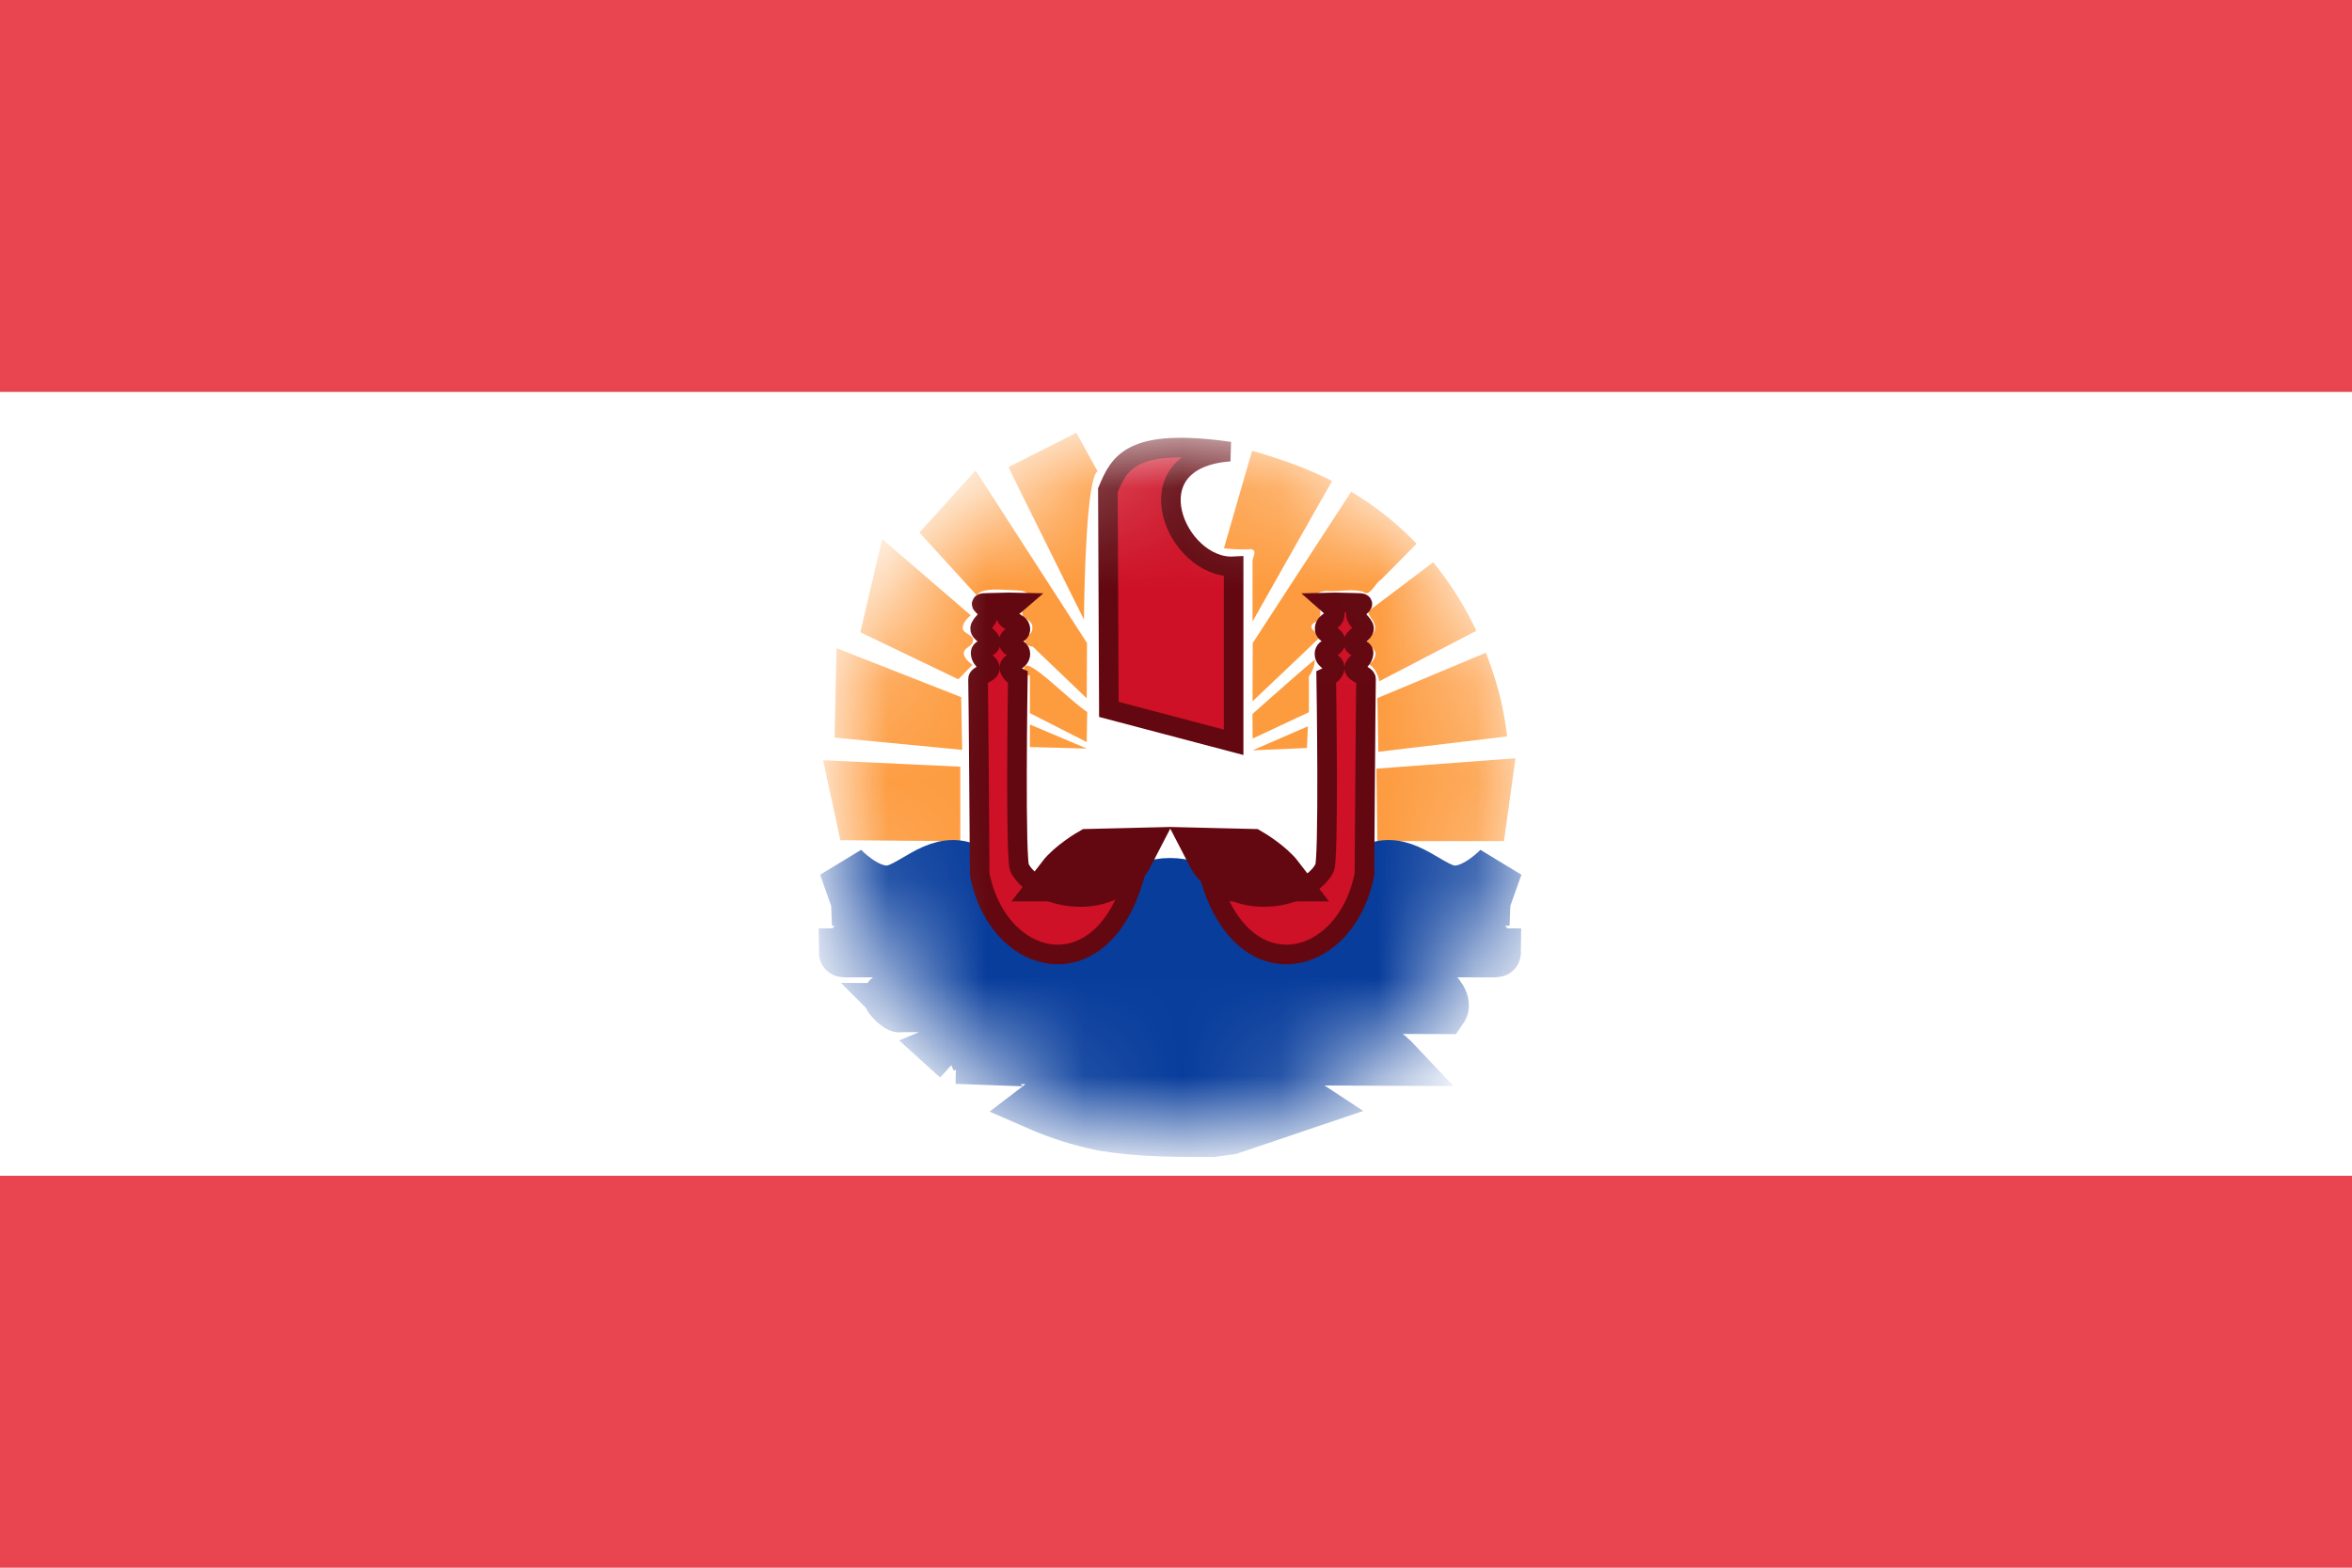 <svg width="24" height="16" viewBox="0 0 24 16" xmlns="http://www.w3.org/2000/svg" xmlns:xlink="http://www.w3.org/1999/xlink"><title>flag-pf</title><defs><ellipse id="a" cx="3.44" cy="3.56" rx="3.434" ry="3.528"/></defs><g fill="none" fill-rule="evenodd"><path fill="#E84550" d="M0 0h24v16H0z"/><path fill="#FFF" d="M0 4h24v8H0z"/><g transform="translate(8.56 4.48)"><mask id="b" fill="#fff"><use xlink:href="#a"/></mask><g mask="url(#b)"><g fill="#FD9B3F"><path d="M2.532 3.16l-.583-.016v-.23l.583.247zM2.53 3.094l-.581-.296v-.384s-.068.01-.059-.067c.003-.16.427.292.644.44l-.005.307zM.015 4.095l1.224.01v-.76l-1.4-.066.176.816zM-.044 3.048l1.302.125-.01-.538-1.272-.5-.02.913zM.219 1.973l1 .48.144-.148s-.092-.062-.088-.12c.002-.058.093-.067.094-.13.002-.059-.103-.066-.104-.124-.006-.063.081-.131.081-.131l-.904-.778-.223.95zM6.787 4.104H5.495l-.01-.739 1.419-.106-.117.845zM6.819 3.036a3.741 3.741 0 0 0-.061-.357 3.663 3.663 0 0 0-.143-.464c-.004-.011-.01-.021-.015-.032l-1.105.462.01.548 1.314-.157zM6.064 1.259l-.662.5c.001.048.05.084.062.13.03.064-.03.121-.067.167-.03.042.035.063.057.088.048.049.006.126-.045.155.061.037.092.106.106.174l.99-.515a3.4 3.4 0 0 0-.441-.7zM4.222 3.178l.554-.024.01-.221-.564.245zM4.222 3.058l-.002-.25s.524-.468.636-.555c0 .096-.06.17-.06.17v.366l-.574.269zM.822.955l.588.645c.017-.06.15-.069.286-.06.136.01.245-.008.245.088s-.07.082-.07.15c0 .066.104.06.104.147s-.075.069-.075.136c0 .055.078.058.078.058l.551.528.003-.564L1.395.321.822.955zM1.731.288c.009.025.77 1.556.77 1.556S2.51.407 2.64.33l-.217-.393-.692.35zM4.216.122l-.287.994c.09.01.18.014.27.009.081.007.018.083.022.128v.61c.27-.478.54-.956.812-1.434a3.936 3.936 0 0 0-.585-.237 2.687 2.687 0 0 0-.232-.07zM5.228.538L4.223 2.083l-.002.595c.224-.213.449-.425.672-.639.042-.06-.134-.089-.046-.162.08-.025.094-.155.01-.18-.07-.101.062-.155.146-.144.116.005.235-.025.349.007.062.06.12-.09.18-.124.122-.122.243-.244.363-.367a3.222 3.222 0 0 0-.667-.531z"/></g><g stroke="#083D9C" stroke-width=".5" fill="#083D9C"><path d="M2.635 6.536c-.247.014-.493.181-.609.27.208.091.429.162.664.21.375.063.75.063 1.125.063l.181-.026.79-.267s-.38-.25-.68-.24c-.302.011-.505.306-.748.284-.243-.022-.34-.294-.69-.294h-.033zM1.2 6.332l4.49.02s-.389-.413-.846-.423c-.456-.01-.33.192-.68.22-.35.03-.437-.21-.758-.2-.32.009-.505.2-.748.21-.243.01-.554-.24-.738-.23-.185.01-.846.288-.846.288l.127.115zM.627 5.804l5.539.02c.087-.126-.272-.423-.603-.452-.272.01-.466.278-.69.288-.223.01-.476-.279-.728-.269-.253.01-.515.269-.768.269s-.437-.279-.758-.279c-.32 0-.466.308-.71.289-.242-.02-.456-.308-.69-.308-.232 0-.62.346-.699.327-.077-.02.097.144.107.115zM2.768 5.274h1.237c.01-.01-.277-.422-.618-.393-.38.01-.638.393-.619.393zM6.71 5.245H5.02s.219-.128.279-.246c.11.059.08.118.298.128.22.01.428-.246.637-.236.21.01.478.364.478.354zM.044 5.245h1.692s-.22-.128-.279-.246c-.11.059-.08.118-.298.128-.22.01-.428-.246-.637-.236-.21.01-.478.364-.478.354zM.17 4.72l1.205.009s-.077-.163-.087-.365c-.311-.106-.564.23-.787.24-.224.01-.457-.24-.457-.24l.126.355zM6.603 4.72l-1.205.009s.078-.163.087-.365c.311-.106.564.23.787.24.224.01.457-.24.457-.24l-.126.355zM3.076 4.729l.612-.02s.01-.182-.311-.182c-.32 0-.292.211-.301.202z"/></g><g stroke="#630810" stroke-width=".2" fill="#CE1126"><path d="M2.755 2.76l1.273.336V1.3c-.583.03-1.07-1.094-.04-1.171-1.01-.144-1.126.115-1.243.394l.01 2.237zM3.038 4.383c-.277.453-1.017.319-1.19.003-.052-.015-.022-1.952-.022-1.952s-.082-.038-.086-.097c-.004-.06.112-.066.112-.143 0-.077-.118-.047-.12-.124 0-.074.126-.064.12-.132-.006-.077-.141-.066-.147-.137-.004-.057.097-.106.125-.131l-.095-.002-.212.005c-.15 0 .003.032 0 .118 0 .056-.075.093-.082.142-.003.05.107.085.108.146.002.053-.107.057-.103.107.006.084.096.103.095.154-.002.05-.121.07-.121.11.004.08.017 1.993.017 1.993.19.975 1.29 1.223 1.6-.06zM3.762 4.383c.277.453 1.017.319 1.19.003.052-.015.021-1.952.021-1.952s.083-.038.087-.097c.004-.06-.105-.066-.105-.143 0-.077.111-.047.113-.124 0-.074-.117-.069-.111-.137.007-.077.098-.068.103-.14.005-.06-.057-.098-.085-.123l.09-.002.211.005c.15 0-.003.032 0 .118.001.056.076.093.083.142.002.05-.108.085-.109.146-.001.053.108.057.104.107-.007.084-.097.103-.095.154.001.05.12.07.12.11-.003.08-.016 1.993-.016 1.993-.19.975-1.29 1.223-1.601-.06z"/></g><g stroke="#630810" stroke-width=".5" fill="#630810"><path d="M2.706 4.47c.107-.058.204-.116.272-.25l-.417.01s-.195.114-.292.24h.437zM4.057 4.47c-.107-.058-.204-.116-.272-.25l.418.01s.194.114.291.24h-.437z"/></g></g></g></g></svg>